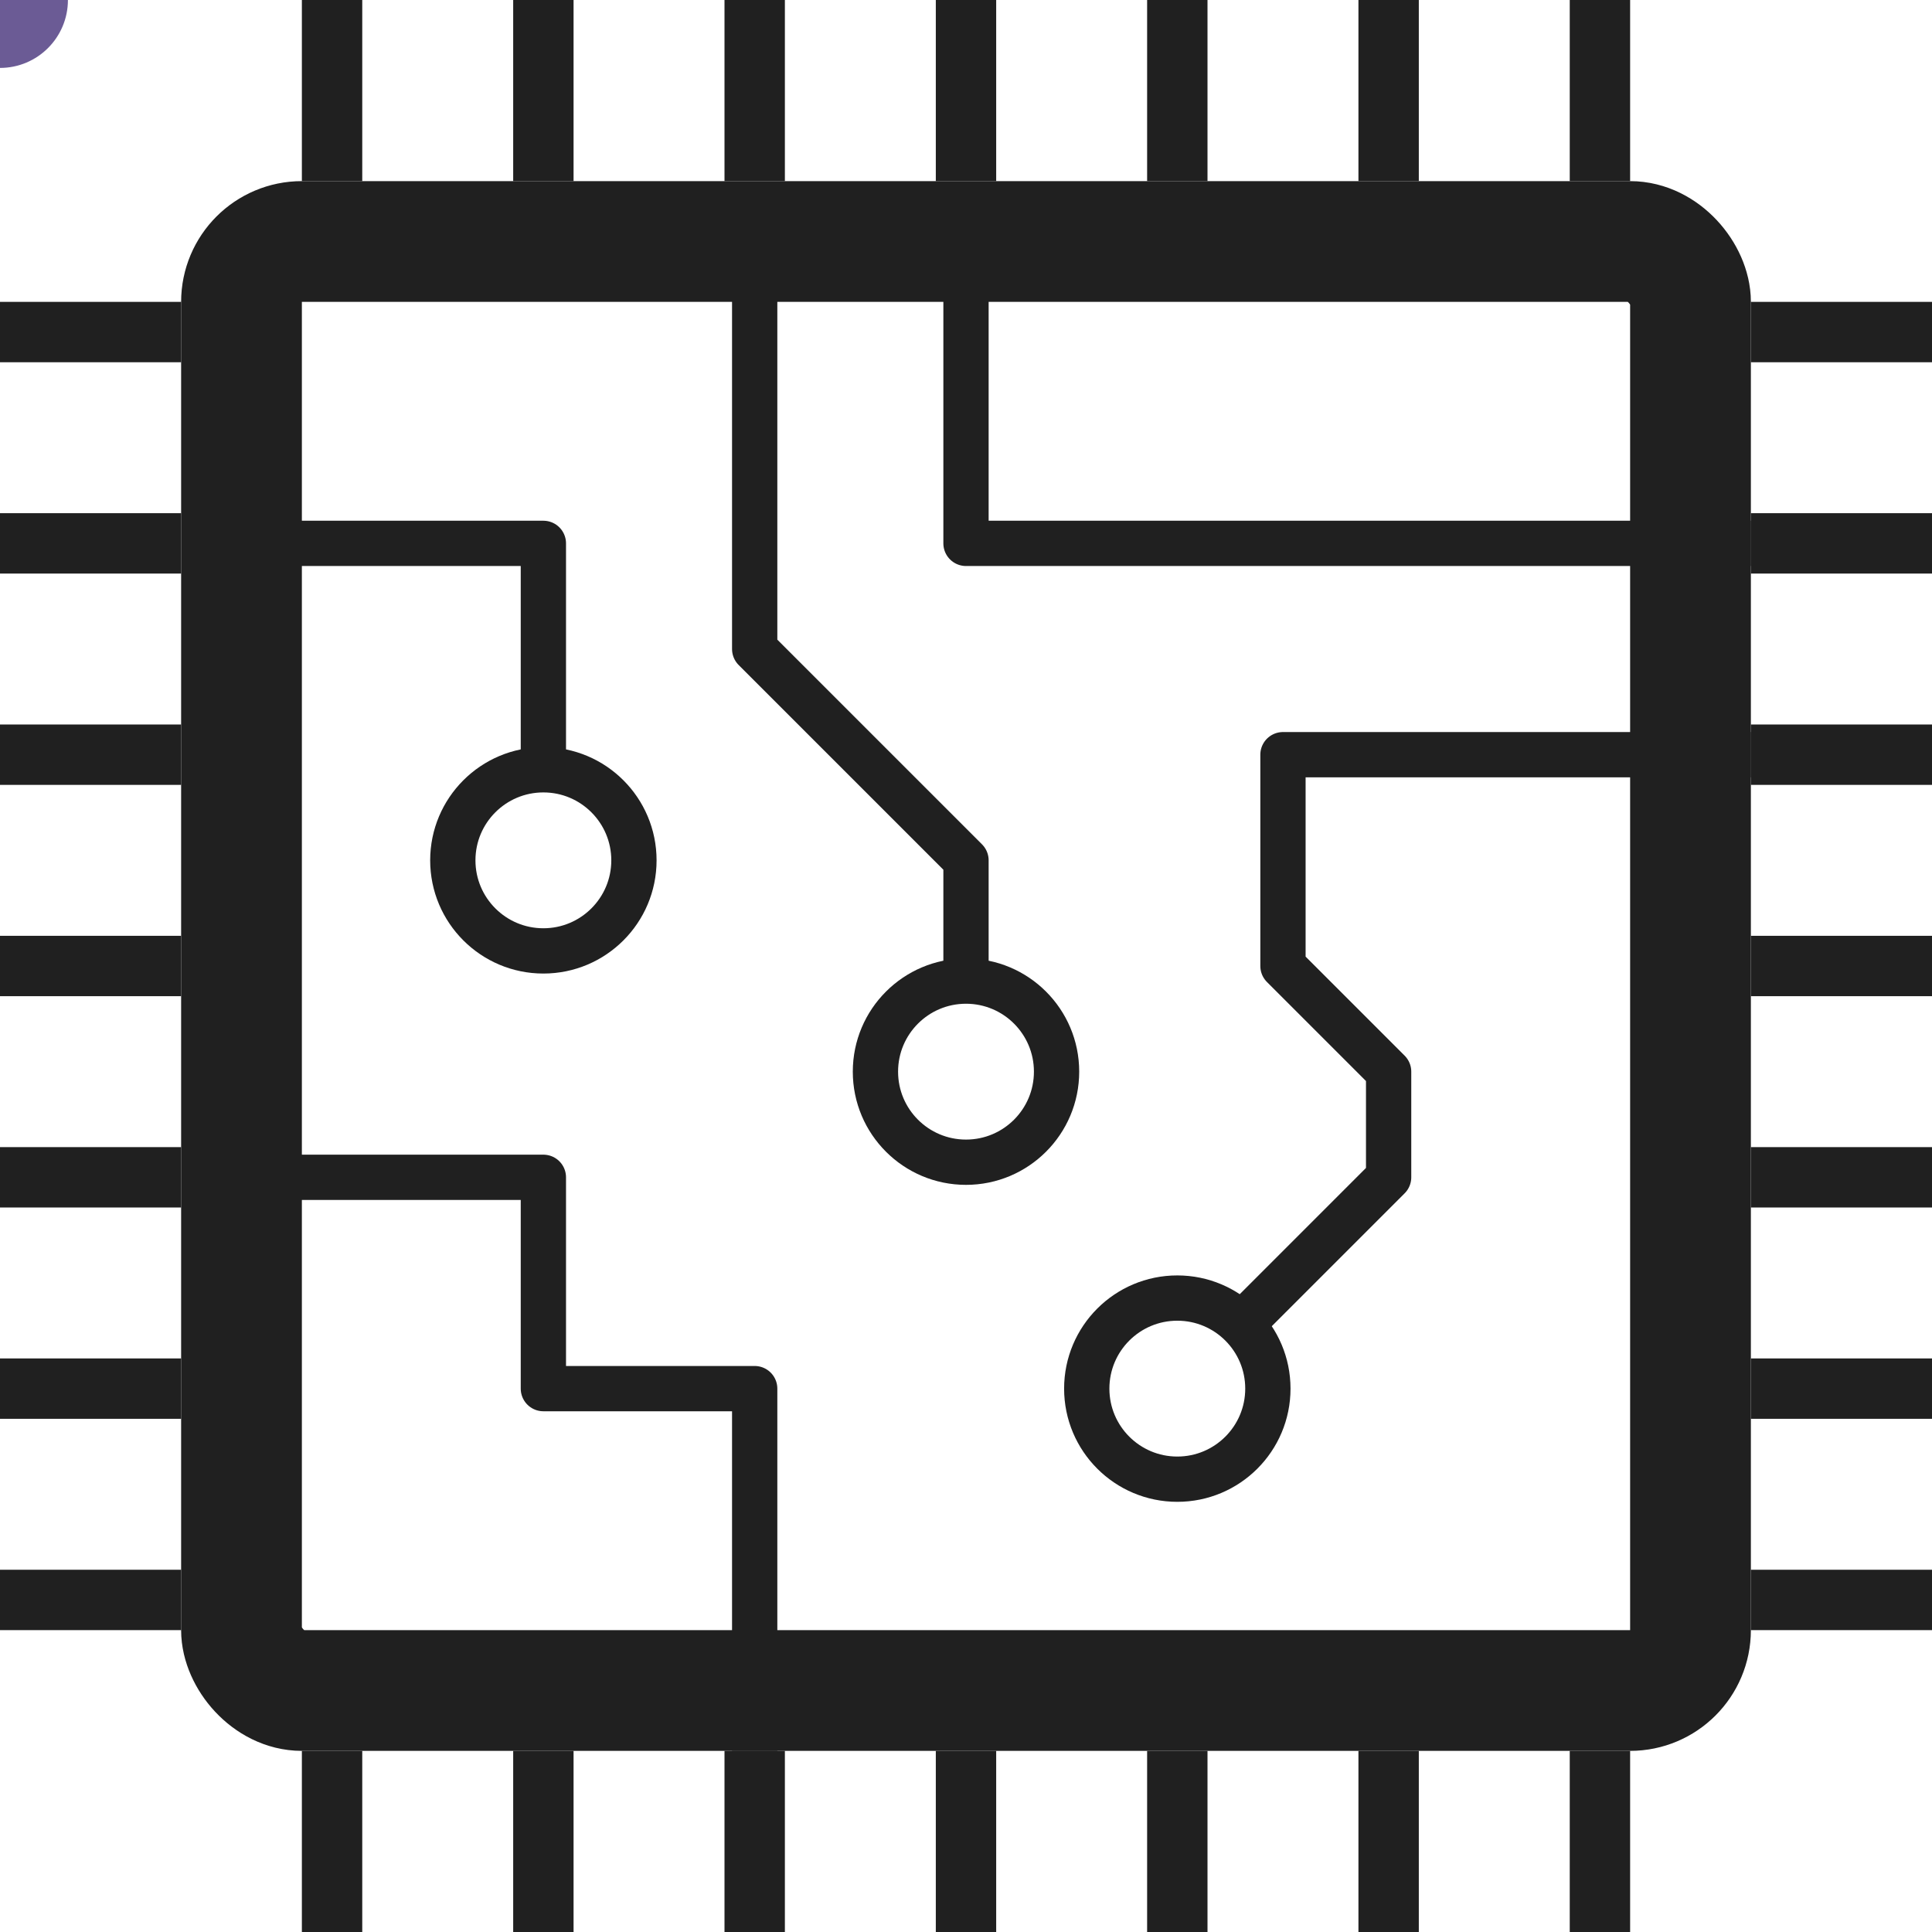 <?xml version="1.0" encoding="utf-8"?>
<!DOCTYPE svg PUBLIC "-//W3C//DTD SVG 1.1//EN" "http://www.w3.org/Graphics/SVG/1.1/DTD/svg11.dtd">
<svg version="1.1" xmlns="http://www.w3.org/2000/svg" viewBox="0 0 32 32">
    <rect x="4" y="4" height="24" width="24"
          rx="1" ry="1"
          style="stroke:#202020; fill: none; stroke-width: 2;"/>
    <path d="M5.5,0l0,3 M9,0l0,3 M12.5,0l0,3 M16,0l0,3 M19.5,0l0,3 M23,0l0,3 M26.5,0l0,3
            M5.5,29l0,3 M9,29l0,3 M12.5,29l0,3 M16,29l0,3 M19.5,29l0,3 M23,29l0,3 M26.5,29l0,3
            M0,5.5l3,0 M0,9l3,0 M0,12.5l3,0 M0,16l3,0 M0,19.5l3,0 M0,23l3,0 M0,26.5l3,0
            M29,5.5l3,0 M29,9l3,0 M29,12.5l3,0 M29,16l3,0 M29,19.5l3,0 M29,23l3,0 M29,26.5l3,0"
            style="stroke:#202020; fill: none; stroke-width: 1;"/>
    <path d="M4,19.5 L9,19.5 l0,3.5 l3.5,0 L12.5,29
            M4,9 L9,9 L9,12.75
            M16,4 L16,9 L29,9
            M12.5,4 L12.5,10.75 L16,14.25 L16,16
            M29,12.5 L21.25,12.5 L21.25,16 L23,17.75 L23,19.5 L20.5,22"
            style="stroke:#202020; fill: none; stroke-width: 0.75; stroke-linejoin: round;"/>
    <circle cx="9" cy="14.25" r="1.5" style="stroke:#202020; fill: none; stroke-width: 0.75;"/>
    <circle cx="16" cy="17.75" r="1.5" style="stroke:#202020; fill: none; stroke-width: 0.75;"/>
    <circle cx="19.5" cy="23" r="1.5" style="stroke:#202020; fill: none; stroke-width: 0.75;"/>
    <circle cx="0" cy="0" r="1" style="stroke:#6B5B95; fill: #6B5B95; stroke-width: 0.25;">
        <animateMotion
              path="M12.5,0 L12.5,10.75 L16,14.25 L16,17.75 M19.5,23 L23,19.5 L23,17.75 L21.25,16 L21.25,12.5 L32,12.5 M32,9 L16,9 L16,0 M12.5,32 L12,23 l-3.5,0 l0,-3.5 L0,19.5 M0,9 L9,9 L9,14.25"
              begin="0s" dur="4s" repeatCount="indefinite"
        />
    </circle>
</svg>
